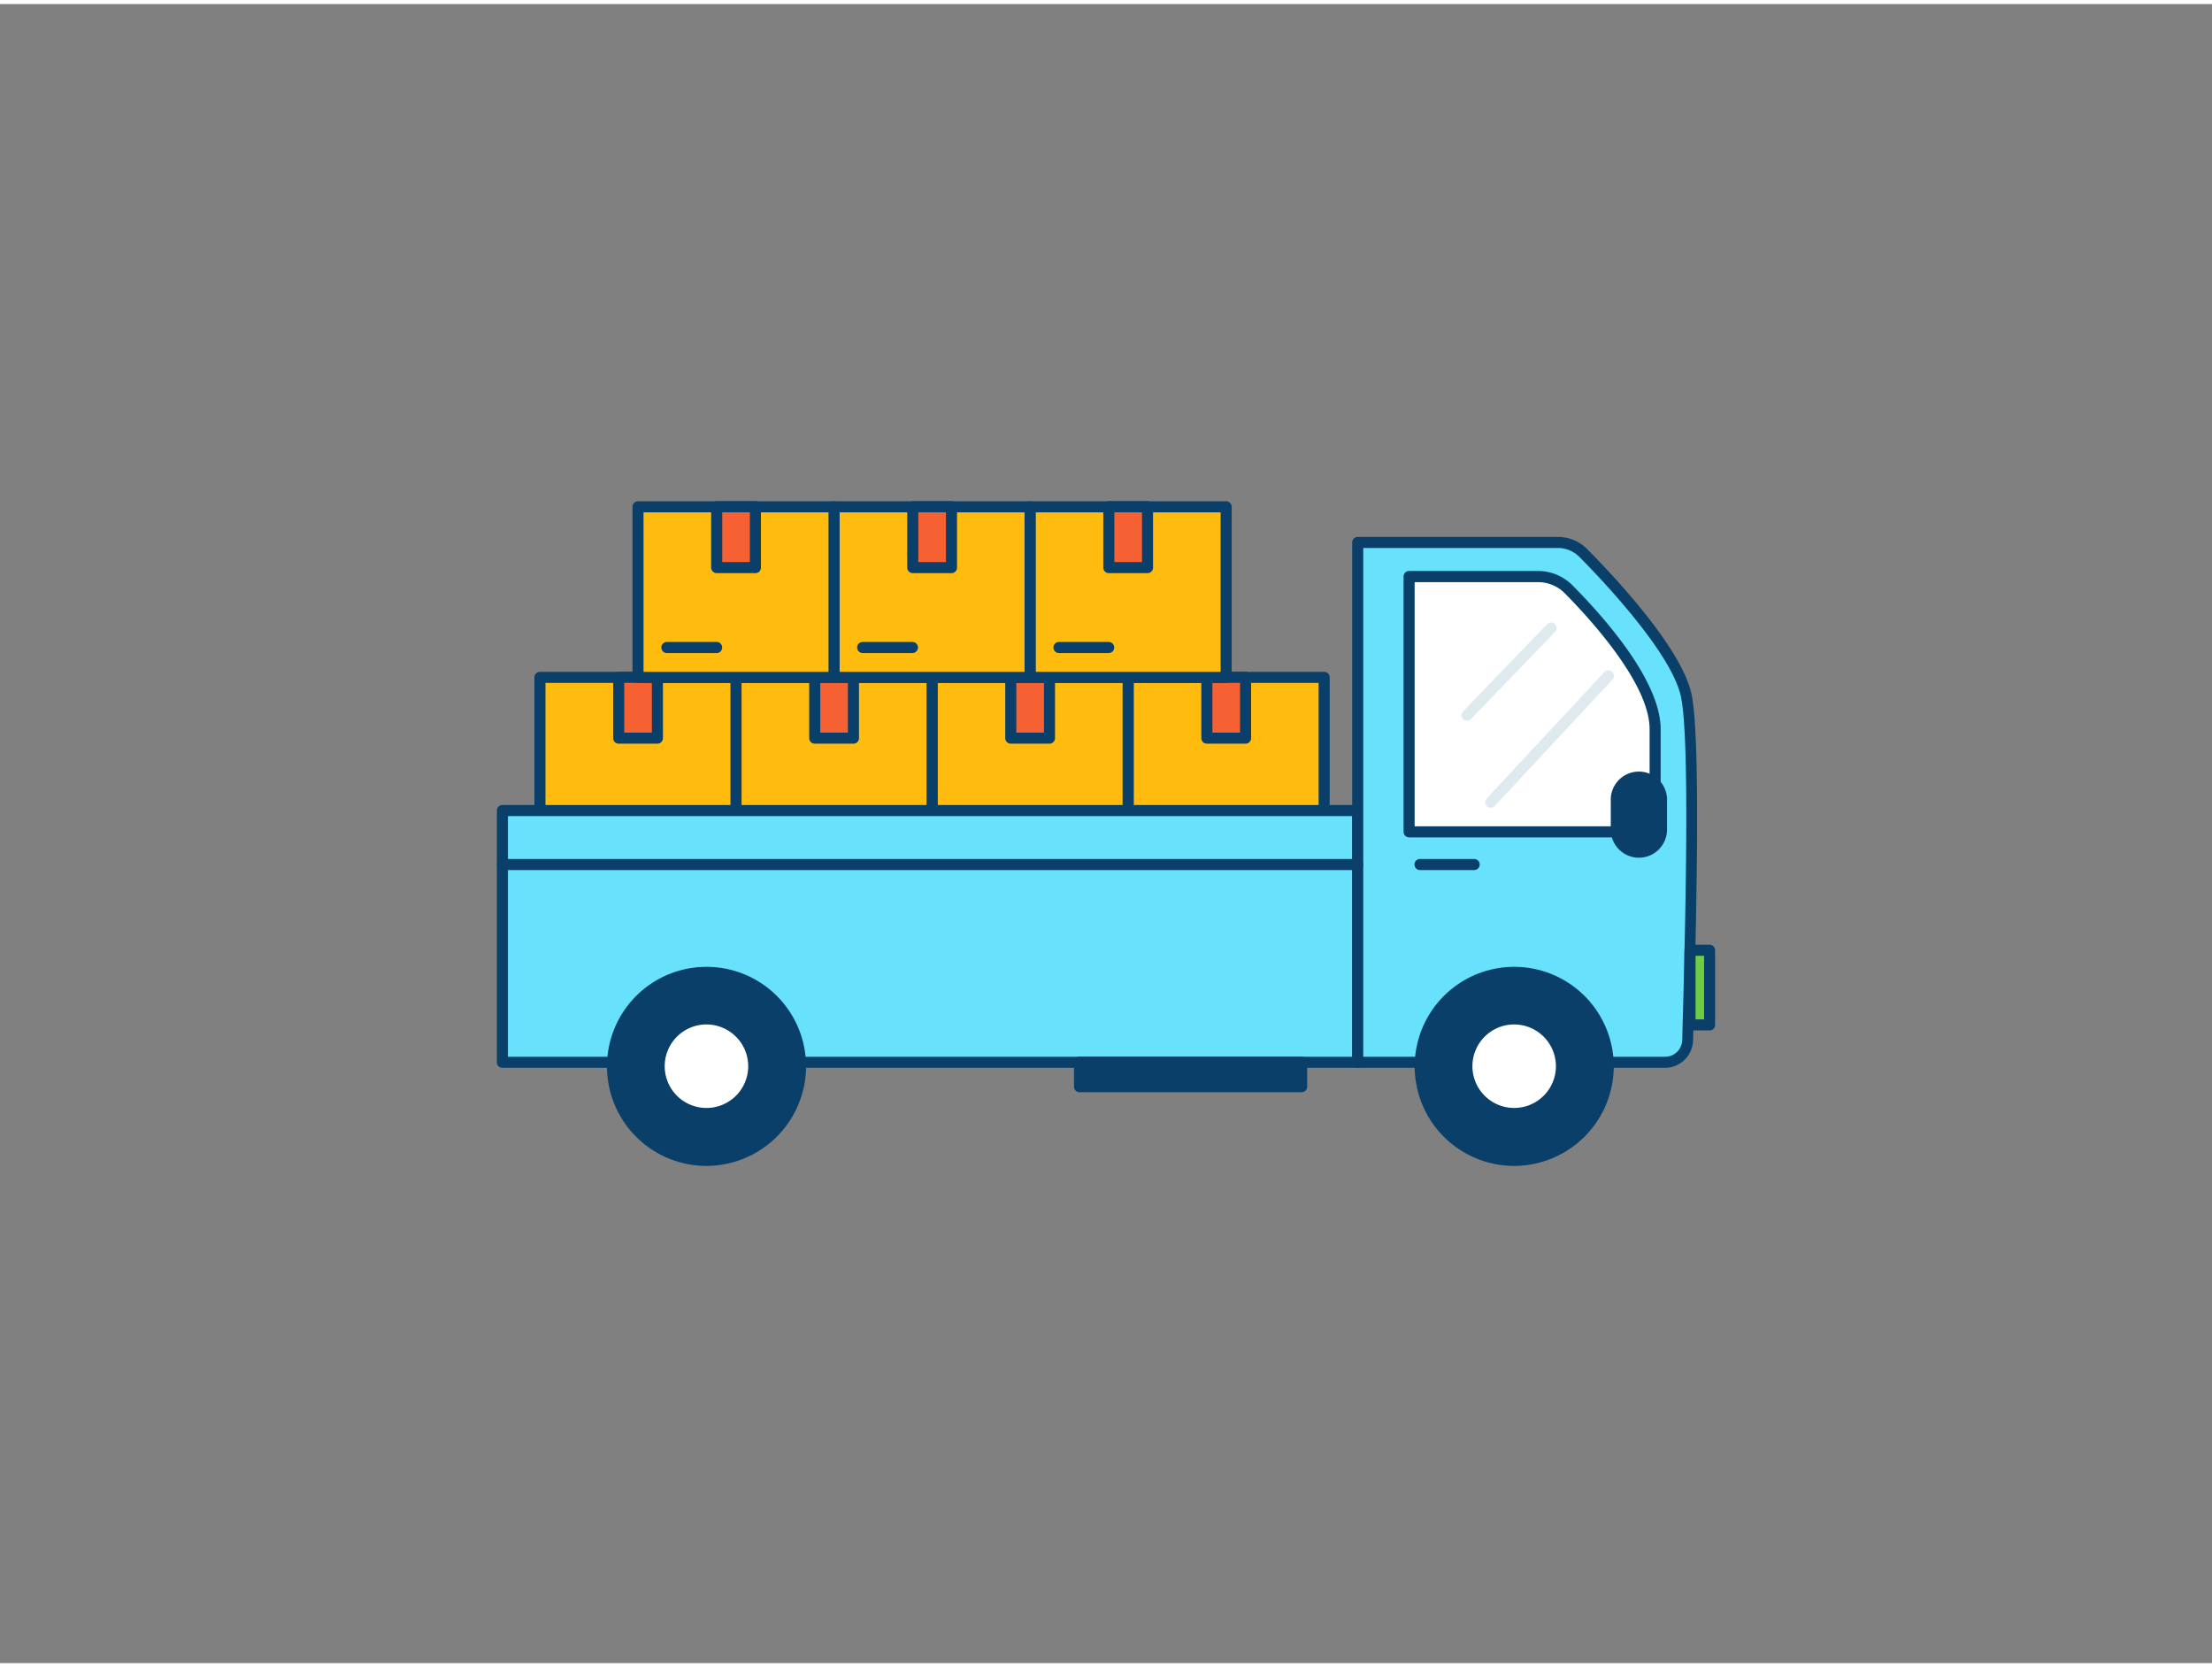 <svg xmlns="http://www.w3.org/2000/svg" viewBox="0 0 400 300" width="406" height="306" class="illustration styles_illustrationTablet__1DWOa"><rect x="0" y="0" width="400" height="300" fill="#808080" stroke="none"/><g id="_64_logistics_outline" data-name="#64_logistics_outline"><rect x="204" y="121.75" width="35.45" height="30.84" fill="#ffbc0e"></rect><path d="M239.45,153.59H204a1,1,0,0,1-1-1V121.75a1,1,0,0,1,1-1h35.45a1,1,0,0,1,1,1v30.84A1,1,0,0,1,239.45,153.59Zm-34.45-2h33.45V122.75H205Z" fill="#093f68"></path><rect x="218.22" y="121.75" width="7.02" height="10.99" fill="#f56132"></rect><path d="M225.24,133.74h-7a1,1,0,0,1-1-1v-11a1,1,0,0,1,1-1h7a1,1,0,0,1,1,1v11A1,1,0,0,1,225.24,133.74Zm-6-2h5v-9h-5Z" fill="#093f68"></path><path d="M218.22,148.19h-9a1,1,0,1,1,0-2h9a1,1,0,0,1,0,2Z" fill="#093f68"></path><rect x="168.55" y="121.75" width="35.45" height="30.84" fill="#ffbc0e"></rect><path d="M204,153.59H168.55a1,1,0,0,1-1-1V121.75a1,1,0,0,1,1-1H204a1,1,0,0,1,1,1v30.84A1,1,0,0,1,204,153.59Zm-34.45-2H203V122.75H169.55Z" fill="#093f68"></path><rect x="182.77" y="121.75" width="7.02" height="10.99" fill="#f56132"></rect><path d="M189.78,133.74h-7a1,1,0,0,1-1-1v-11a1,1,0,0,1,1-1h7a1,1,0,0,1,1,1v11A1,1,0,0,1,189.78,133.74Zm-6-2h5v-9h-5Z" fill="#093f68"></path><path d="M182.76,148.19h-9a1,1,0,0,1,0-2h9a1,1,0,0,1,0,2Z" fill="#093f68"></path><rect x="133.09" y="121.75" width="35.45" height="30.84" fill="#ffbc0e"></rect><path d="M168.55,153.59H133.09a1,1,0,0,1-1-1V121.75a1,1,0,0,1,1-1h35.46a1,1,0,0,1,1,1v30.84A1,1,0,0,1,168.55,153.59Zm-34.46-2h33.46V122.75H134.09Z" fill="#093f68"></path><rect x="147.31" y="121.75" width="7.02" height="10.99" fill="#f56132"></rect><path d="M154.33,133.74h-7a1,1,0,0,1-1-1v-11a1,1,0,0,1,1-1h7a1,1,0,0,1,1,1v11A1,1,0,0,1,154.33,133.74Zm-6-2h5v-9h-5Z" fill="#093f68"></path><path d="M147.31,148.19h-9a1,1,0,0,1,0-2h9a1,1,0,0,1,0,2Z" fill="#093f68"></path><rect x="97.64" y="121.75" width="35.45" height="30.84" fill="#ffbc0e"></rect><path d="M133.09,153.59H97.64a1,1,0,0,1-1-1V121.75a1,1,0,0,1,1-1h35.45a1,1,0,0,1,1,1v30.84A1,1,0,0,1,133.09,153.59Zm-34.45-2h33.45V122.75H98.64Z" fill="#093f68"></path><rect x="111.86" y="121.75" width="7.02" height="10.99" fill="#f56132"></rect><path d="M118.88,133.74h-7a1,1,0,0,1-1-1v-11a1,1,0,0,1,1-1h7a1,1,0,0,1,1,1v11A1,1,0,0,1,118.88,133.74Zm-6-2h5v-9h-5Z" fill="#093f68"></path><path d="M111.86,148.19h-9a1,1,0,0,1,0-2h9a1,1,0,1,1,0,2Z" fill="#093f68"></path><rect x="186.27" y="90.91" width="35.45" height="30.84" fill="#ffbc0e"></rect><path d="M221.73,122.75H186.27a1,1,0,0,1-1-1V90.91a1,1,0,0,1,1-1h35.46a1,1,0,0,1,1,1v30.84A1,1,0,0,1,221.73,122.75Zm-34.46-2h33.46V91.91H187.27Z" fill="#093f68"></path><rect x="200.49" y="90.91" width="7.02" height="10.99" fill="#f56132"></rect><path d="M207.51,102.9h-7a1,1,0,0,1-1-1v-11a1,1,0,0,1,1-1h7a1,1,0,0,1,1,1v11A1,1,0,0,1,207.51,102.9Zm-6-2h5v-9h-5Z" fill="#093f68"></path><path d="M200.49,117.35h-9a1,1,0,0,1,0-2h9a1,1,0,0,1,0,2Z" fill="#093f68"></path><rect x="150.82" y="90.91" width="35.45" height="30.84" fill="#ffbc0e"></rect><path d="M186.27,122.75H150.82a1,1,0,0,1-1-1V90.91a1,1,0,0,1,1-1h35.45a1,1,0,0,1,1,1v30.84A1,1,0,0,1,186.27,122.75Zm-34.45-2h33.45V91.91H151.82Z" fill="#093f68"></path><rect x="165.04" y="90.91" width="7.02" height="10.99" fill="#f56132"></rect><path d="M172.06,102.9h-7a1,1,0,0,1-1-1v-11a1,1,0,0,1,1-1h7a1,1,0,0,1,1,1v11A1,1,0,0,1,172.06,102.9Zm-6-2h5v-9h-5Z" fill="#093f68"></path><path d="M165,117.35h-9a1,1,0,0,1,0-2h9a1,1,0,0,1,0,2Z" fill="#093f68"></path><rect x="115.37" y="90.91" width="35.45" height="30.84" fill="#ffbc0e"></rect><path d="M150.82,122.75H115.37a1,1,0,0,1-1-1V90.91a1,1,0,0,1,1-1h35.45a1,1,0,0,1,1,1v30.84A1,1,0,0,1,150.82,122.75Zm-34.45-2h33.45V91.91H116.37Z" fill="#093f68"></path><rect x="129.59" y="90.91" width="7.02" height="10.99" fill="#f56132"></rect><path d="M136.6,102.9h-7a1,1,0,0,1-1-1v-11a1,1,0,0,1,1-1h7a1,1,0,0,1,1,1v11A1,1,0,0,1,136.6,102.9Zm-6-2h5v-9h-5Z" fill="#093f68"></path><path d="M129.59,117.35h-9a1,1,0,0,1,0-2h9a1,1,0,0,1,0,2Z" fill="#093f68"></path><rect x="90.85" y="145.83" width="154.67" height="45.52" fill="#68e1fd"></rect><path d="M245.52,192.35H90.85a1,1,0,0,1-1-1V145.83a1,1,0,0,1,1-1H245.52a1,1,0,0,1,1,1v45.52A1,1,0,0,1,245.52,192.35Zm-153.67-2H244.52V146.83H91.85Z" fill="#093f68"></path><path d="M301.08,191.35a4.12,4.12,0,0,0,4.12-4c.52-19.39,1.46-54.62-.27-62.44-1.8-8.09-13.82-20.84-18.6-25.66a6.54,6.54,0,0,0-4.62-1.93H245.52v94Z" fill="#68e1fd"></path><path d="M301.08,192.35H245.52a1,1,0,0,1-1-1v-94a1,1,0,0,1,1-1h36.19A7.44,7.44,0,0,1,287,98.54c5.06,5.1,17,17.85,18.86,26.15,1.78,8,.82,43.56.3,62.68A5.09,5.09,0,0,1,301.08,192.35Zm-54.56-2h54.56a3.1,3.1,0,0,0,3.12-3c.52-19,1.47-54.46-.25-62.19-1.78-8-14.48-21.29-18.33-25.18a5.5,5.5,0,0,0-3.91-1.63H246.52Z" fill="#093f68"></path><rect x="305.61" y="171.09" width="3.54" height="13.51" fill="#70cc40"></rect><path d="M309.15,185.59h-3.54a1,1,0,0,1-1-1v-13.5a1,1,0,0,1,1-1h3.54a1,1,0,0,1,1,1v13.5A1,1,0,0,1,309.15,185.59Zm-2.54-2h1.54v-11.5h-1.54Z" fill="#093f68"></path><path d="M254.81,103.51v46.17H299.3V131.1c0-8.51-10.74-20.33-15.64-25.27a7.78,7.78,0,0,0-5.55-2.32Z" fill="#fff"></path><path d="M299.3,150.68H254.81a1,1,0,0,1-1-1V103.51a1,1,0,0,1,1-1h23.3a8.78,8.78,0,0,1,6.26,2.61c5.95,6,15.93,17.37,15.93,26v18.58A1,1,0,0,1,299.3,150.68Zm-43.49-2H298.3V131.1c0-8.19-10.74-19.91-15.35-24.57a6.78,6.78,0,0,0-4.84-2h-22.3Z" fill="#093f68"></path><path d="M266.58,156.59h-9.8a1,1,0,1,1,0-2h9.8a1,1,0,0,1,0,2Z" fill="#093f68"></path><circle cx="273.82" cy="192.06" r="17.03" fill="#093f68"></circle><path d="M273.82,210.09a18,18,0,1,1,18-18A18.05,18.05,0,0,1,273.82,210.09Zm0-34.07a16,16,0,1,0,16,16A16.05,16.05,0,0,0,273.82,176Z" fill="#093f68"></path><circle cx="273.82" cy="192.06" r="8.54" fill="#fff"></circle><path d="M273.82,201.6a9.55,9.55,0,1,1,9.54-9.54A9.55,9.55,0,0,1,273.82,201.6Zm0-17.09a7.55,7.55,0,1,0,7.54,7.55A7.56,7.56,0,0,0,273.82,184.51Z" fill="#093f68"></path><circle cx="127.76" cy="192.06" r="17.03" fill="#093f68"></circle><path d="M127.76,210.09a18,18,0,1,1,18-18A18.05,18.05,0,0,1,127.76,210.09Zm0-34.07a16,16,0,1,0,16,16A16.05,16.05,0,0,0,127.76,176Z" fill="#093f68"></path><circle cx="127.76" cy="192.06" r="8.54" fill="#fff"></circle><path d="M127.76,201.6a9.55,9.55,0,1,1,9.54-9.54A9.55,9.55,0,0,1,127.76,201.6Zm0-17.09a7.55,7.55,0,1,0,7.54,7.55A7.56,7.56,0,0,0,127.76,184.51Z" fill="#093f68"></path><rect x="195.21" y="191.35" width="40.17" height="4.41" fill="#093f68"></rect><path d="M235.38,196.76H195.21a1,1,0,0,1-1-1v-4.41a1,1,0,0,1,1-1h40.17a1,1,0,0,1,1,1v4.41A1,1,0,0,1,235.38,196.76Zm-39.17-2h38.17v-2.41H196.21Z" fill="#093f68"></path><path d="M245.52,156.59H90.85a1,1,0,0,1,0-2H245.52a1,1,0,0,1,0,2Z" fill="#093f68"></path><path d="M265.27,129.58a1,1,0,0,1-.69-.28,1,1,0,0,1,0-1.41l15.19-15.77a1,1,0,0,1,1.44,1.39L266,129.28A1,1,0,0,1,265.27,129.58Z" fill="#dfeaef"></path><path d="M269.57,145.33a1,1,0,0,1-.73-1.68l21.28-22.86a1,1,0,1,1,1.46,1.37L270.3,145A1,1,0,0,1,269.57,145.33Z" fill="#dfeaef"></path><rect x="292.28" y="139.57" width="8.17" height="13.79" rx="4.08" fill="#093f68"></rect><path d="M296.37,154.36a5.09,5.09,0,0,1-5.09-5.08v-5.63a5.09,5.09,0,0,1,10.17,0v5.63A5.09,5.09,0,0,1,296.37,154.36Zm0-13.79a3.09,3.09,0,0,0-3.09,3.08v5.63a3.09,3.09,0,0,0,3.08,3.08h0a3.09,3.09,0,0,0,3.08-3.08v-5.63A3.09,3.09,0,0,0,296.37,140.57Z" fill="#093f68"></path></g></svg>